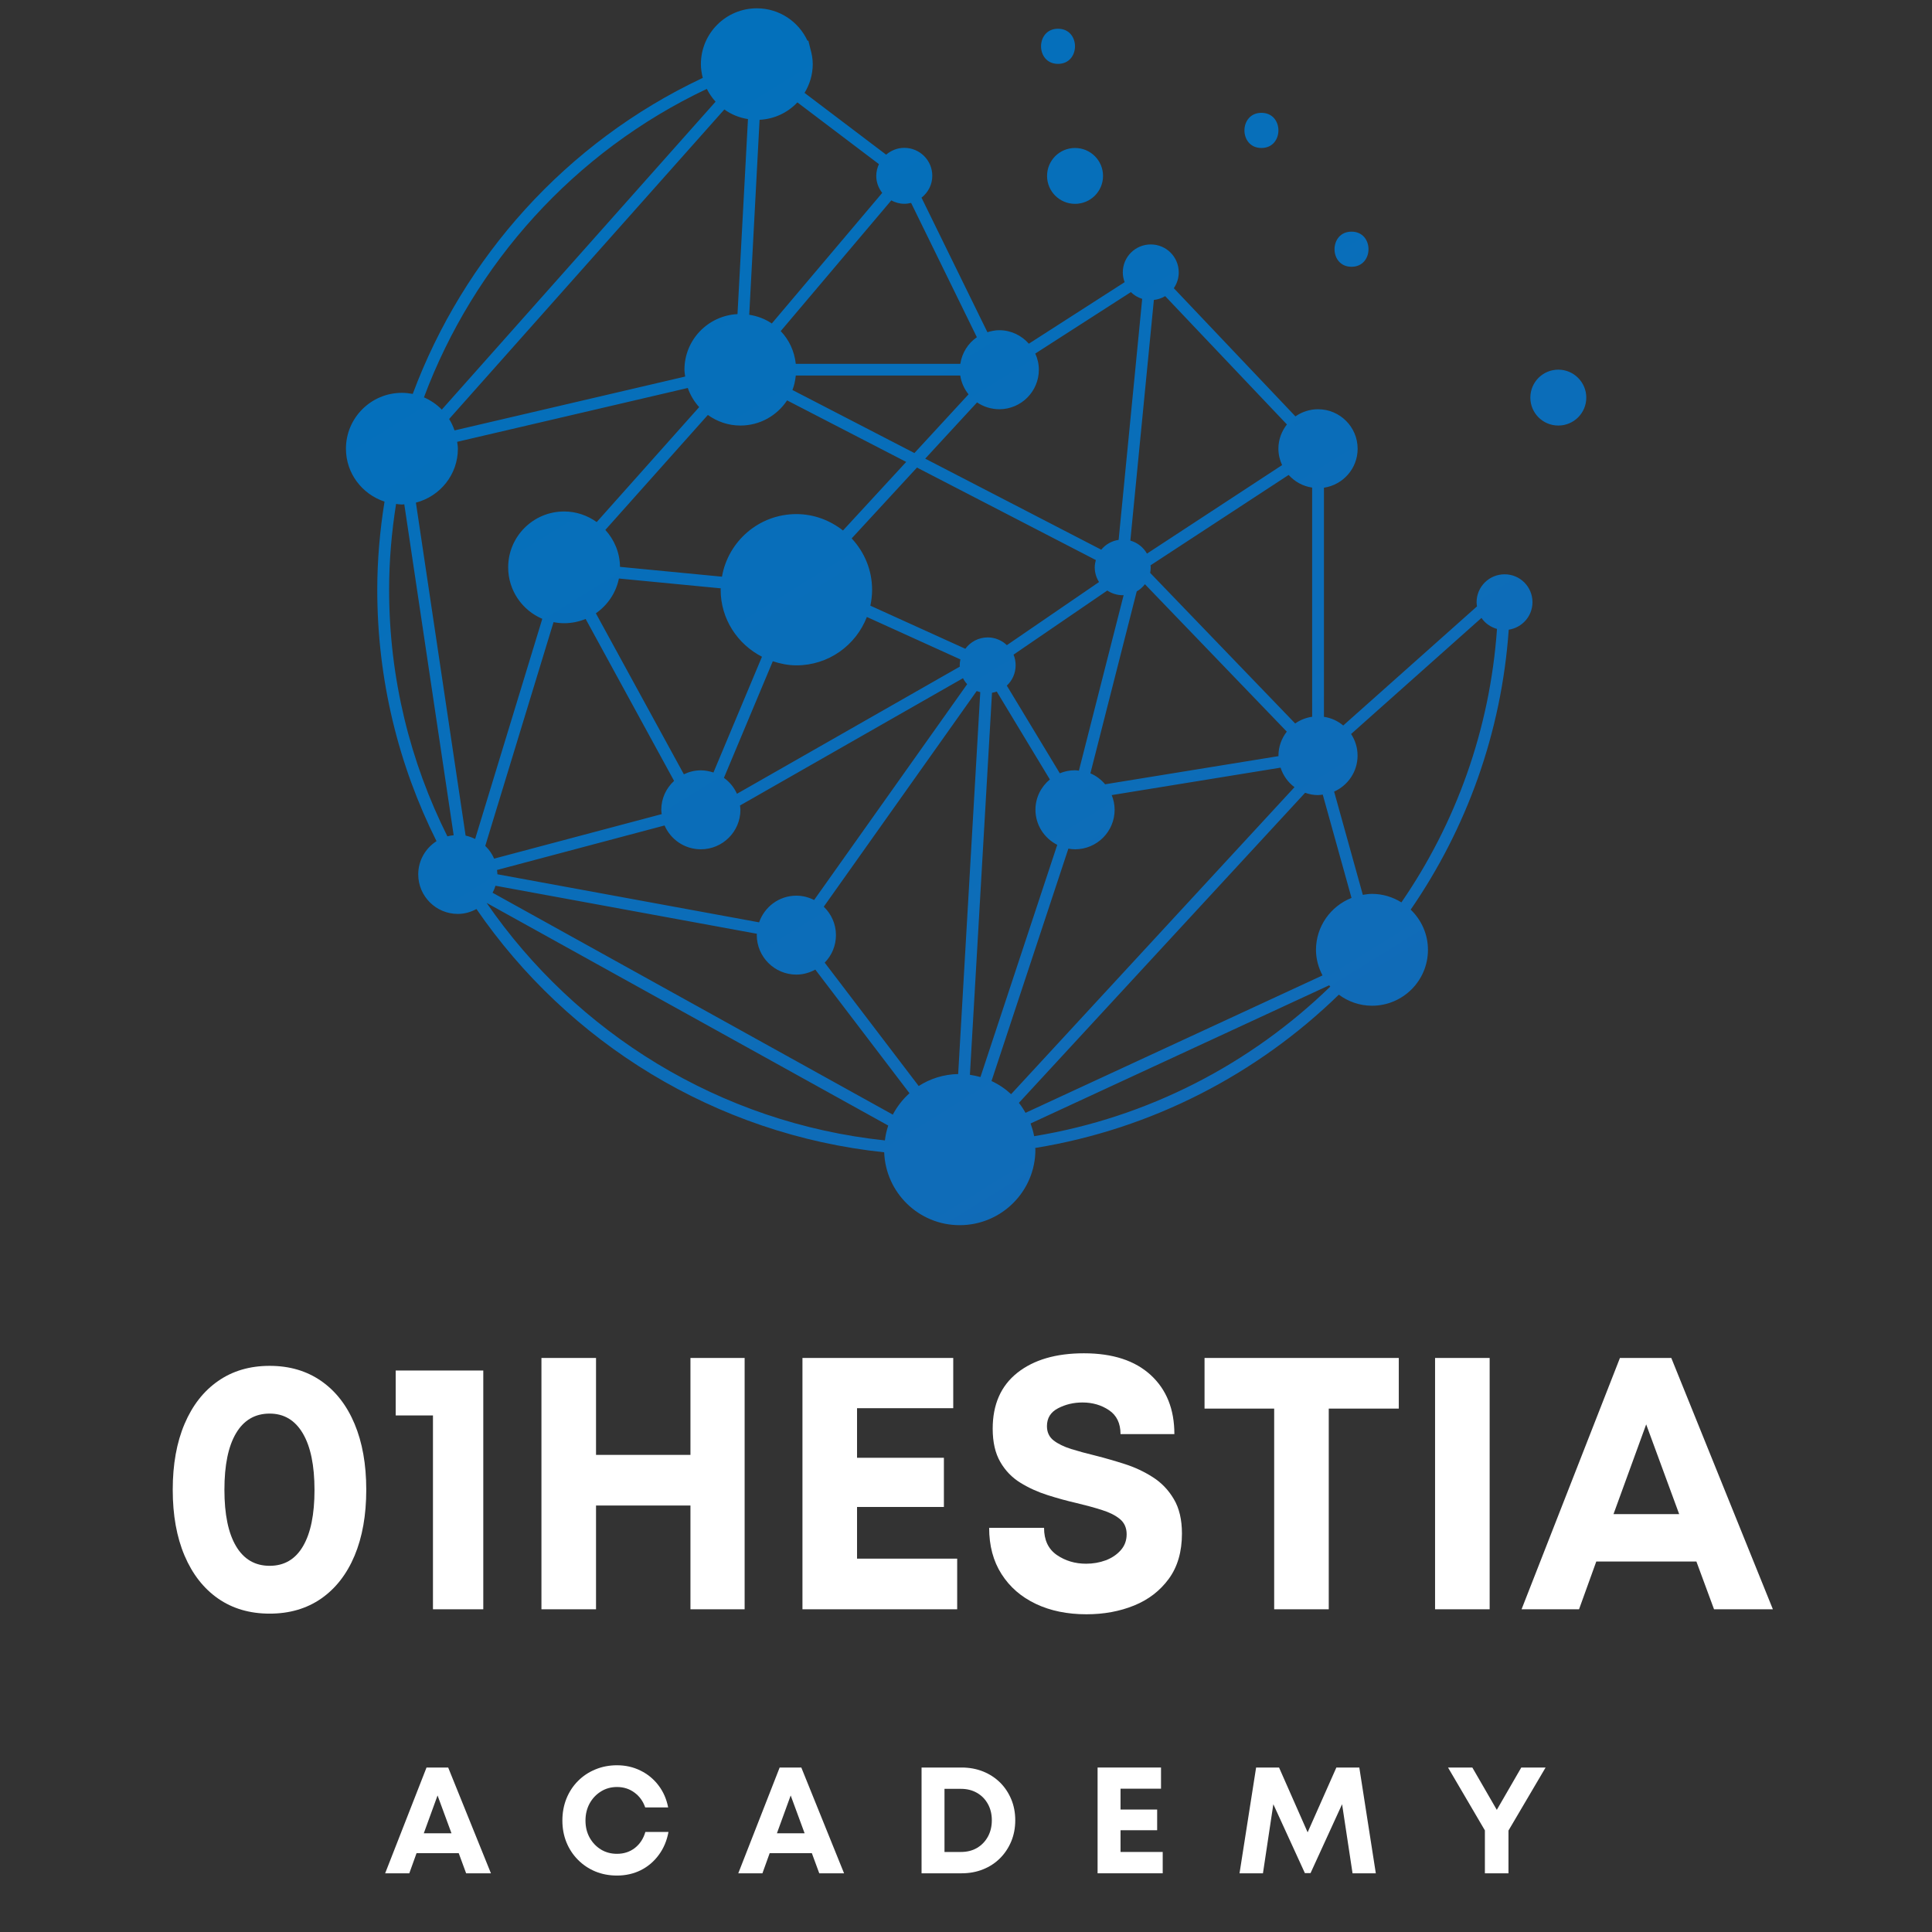 <svg xmlns="http://www.w3.org/2000/svg" xmlns:xlink="http://www.w3.org/1999/xlink" width="500" zoomAndPan="magnify" viewBox="0 0 375 375" height="500" preserveAspectRatio="xMidYMid meet" version="1.0"><rect x="0" y="0" width="375" height="375" fill="#333333" stroke="none"/><defs><g/><clipPath id="0840b7ed8a"><path d="M 67.148 1.582 L 307.898 1.582 L 307.898 237.832 L 67.148 237.832 Z M 67.148 1.582 " clip-rule="nonzero"/></clipPath><clipPath id="416cefa89f"><path d="M 208.664 28.723 C 211.668 28.723 214.098 31.145 214.098 34.145 C 214.098 37.145 211.668 39.566 208.664 39.566 C 205.66 39.566 203.234 37.145 203.234 34.145 C 203.234 31.145 205.66 28.723 208.664 28.723 Z M 297.453 116.883 C 297.453 119.594 295.453 121.82 292.844 122.223 C 291.434 142.285 284.617 160.883 273.812 176.559 C 275.871 178.531 277.164 181.289 277.164 184.367 C 277.164 190.355 272.297 195.211 266.301 195.211 C 263.887 195.211 261.668 194.395 259.867 193.066 C 244.059 208.445 223.664 219.129 200.934 222.82 C 200.934 222.922 200.969 223.027 200.969 223.129 C 200.969 231.242 194.383 237.805 186.27 237.805 C 178.332 237.805 171.91 231.504 171.621 223.66 C 138.805 220.211 110.25 202.309 92.48 176.441 C 91.391 177.031 90.18 177.391 88.863 177.391 C 84.621 177.391 81.18 173.953 81.18 169.719 C 81.18 167.008 82.598 164.629 84.727 163.27 C 77.375 148.559 73.227 131.996 73.227 114.469 C 73.227 108.691 73.734 102.98 74.637 97.363 C 70.305 95.934 67.148 91.895 67.148 87.094 C 67.148 81.109 72.016 76.25 78.012 76.25 C 78.727 76.25 79.434 76.332 80.113 76.457 C 89.984 49.984 109.891 27.648 136.227 15.203 C 136.285 15.18 136.34 15.156 136.41 15.121 C 136.191 14.266 136.043 13.379 136.043 12.457 C 136.043 6.469 140.906 1.613 146.902 1.613 C 151.27 1.613 155.027 4.207 156.738 7.922 C 156.793 7.91 156.852 7.887 156.898 7.875 L 157.293 9.48 C 157.566 10.426 157.754 11.406 157.754 12.445 C 157.754 14.496 157.152 16.402 156.16 18.027 L 172 30.023 C 172.949 29.207 174.172 28.699 175.523 28.699 C 178.527 28.699 180.957 31.121 180.957 34.121 C 180.957 35.852 180.137 37.375 178.863 38.367 L 191.656 64.484 C 192.383 64.254 193.145 64.094 193.957 64.094 C 196.254 64.094 198.289 65.117 199.699 66.711 L 218.289 54.77 C 218.07 54.172 217.934 53.535 217.934 52.867 C 217.934 49.867 220.359 47.445 223.363 47.445 C 226.367 47.445 228.793 49.867 228.793 52.867 C 228.793 54.008 228.438 55.059 227.836 55.938 L 251.441 80.82 C 252.691 79.953 254.191 79.434 255.832 79.434 C 260.074 79.434 263.516 82.871 263.516 87.105 C 263.516 90.949 260.676 94.109 256.977 94.664 L 256.977 139.137 C 258.398 139.344 259.668 139.941 260.719 140.82 L 286.684 117.699 C 286.648 117.434 286.605 117.172 286.605 116.895 C 286.605 113.895 289.031 111.473 292.035 111.473 C 295.027 111.461 297.453 113.883 297.453 116.883 Z M 250.125 92.184 L 223.316 109.73 C 223.328 109.855 223.352 109.984 223.352 110.121 C 223.352 110.492 223.316 110.848 223.246 111.195 L 251.395 140.426 C 252.355 139.746 253.477 139.297 254.688 139.125 L 254.688 94.641 C 252.875 94.375 251.293 93.484 250.125 92.184 Z M 248.148 146.668 C 248.148 144.902 248.762 143.312 249.766 142.008 L 222.23 113.398 C 221.793 113.965 221.262 114.438 220.637 114.793 L 211.645 150.105 C 212.766 150.578 213.727 151.316 214.5 152.23 L 248.172 146.762 C 248.16 146.727 248.148 146.703 248.148 146.668 Z M 152.773 77.715 C 150.832 80.656 147.504 82.598 143.715 82.598 C 141.344 82.598 139.184 81.824 137.395 80.543 L 117.496 102.855 C 119.23 104.758 120.316 107.262 120.34 110.027 L 140.133 111.934 C 141.332 105.047 147.332 99.785 154.574 99.785 C 158.008 99.785 161.117 101.008 163.625 102.969 L 175.895 89.656 Z M 177.488 87.938 L 187.992 76.539 C 187.16 75.5 186.594 74.266 186.387 72.895 L 154.461 72.895 C 154.355 73.875 154.16 74.82 153.812 75.699 Z M 186.281 129.145 C 186.281 128.754 186.328 128.359 186.41 127.992 L 168.258 119.754 C 166.129 125.246 160.828 129.145 154.574 129.145 C 152.969 129.145 151.445 128.82 150 128.348 L 140.512 150.984 C 141.609 151.766 142.488 152.828 143.043 154.074 L 186.305 129.387 C 186.293 129.293 186.281 129.227 186.281 129.145 Z M 115.656 119.039 L 132.738 150.289 C 133.742 149.805 134.852 149.52 136.043 149.52 C 136.895 149.52 137.707 149.691 138.48 149.945 L 147.898 127.473 C 143.16 125.039 139.879 120.156 139.879 114.469 C 139.879 114.379 139.902 114.285 139.902 114.195 L 120.129 112.289 C 119.562 115.082 117.922 117.469 115.656 119.039 Z M 128.992 160.223 L 96.465 168.863 C 96.5 169.141 96.547 169.406 96.547 169.695 L 147.344 179.027 C 148.383 176.016 151.215 173.848 154.574 173.848 C 155.824 173.848 156.98 174.172 158.02 174.691 L 187.727 132.801 C 187.402 132.457 187.137 132.062 186.918 131.637 L 143.633 156.348 C 143.668 156.625 143.715 156.902 143.715 157.18 C 143.715 161.41 140.27 164.848 136.031 164.848 C 132.887 164.848 130.172 162.945 128.992 160.223 Z M 191.715 123.723 C 193.156 123.723 194.465 124.301 195.434 125.223 L 213.32 112.973 C 212.801 112.141 212.488 111.172 212.488 110.121 C 212.488 109.625 212.582 109.164 212.699 108.703 L 177.984 90.754 L 165.309 104.504 C 167.75 107.121 169.273 110.605 169.273 114.469 C 169.273 115.531 169.148 116.57 168.938 117.562 L 187.367 125.926 C 188.352 124.598 189.922 123.723 191.715 123.723 Z M 195.422 133.078 L 205.707 150.094 C 206.621 149.715 207.613 149.508 208.652 149.508 C 208.918 149.508 209.16 149.551 209.414 149.586 L 218.094 115.52 C 218.035 115.52 217.988 115.531 217.934 115.531 C 216.824 115.531 215.793 115.199 214.926 114.621 L 196.727 127.066 C 196.996 127.703 197.133 128.395 197.133 129.121 C 197.133 130.703 196.473 132.098 195.422 133.078 Z M 219.398 104.93 C 220.785 105.324 221.93 106.234 222.625 107.457 L 248.852 90.277 C 248.402 89.297 248.137 88.227 248.137 87.082 C 248.137 85.309 248.773 83.68 249.789 82.387 L 226.16 57.48 C 225.5 57.875 224.762 58.129 223.965 58.219 Z M 189.645 78.109 L 179.582 89.023 L 213.75 106.695 C 214.582 105.691 215.758 104.988 217.125 104.793 L 221.699 58.012 C 220.867 57.746 220.105 57.309 219.504 56.695 L 200.945 68.625 C 201.387 69.582 201.641 70.645 201.641 71.762 C 201.641 75.996 198.195 79.434 193.957 79.434 C 192.359 79.422 190.883 78.938 189.645 78.109 Z M 151.535 64.266 C 153.156 65.949 154.195 68.164 154.461 70.621 L 186.398 70.621 C 186.723 68.488 187.902 66.629 189.609 65.453 L 176.844 39.383 C 176.426 39.484 175.988 39.555 175.535 39.555 C 174.613 39.555 173.758 39.301 172.996 38.898 Z M 145.426 61.094 C 147.031 61.348 148.52 61.91 149.805 62.789 L 171.238 37.441 C 170.531 36.531 170.082 35.391 170.082 34.145 C 170.082 33.324 170.277 32.551 170.602 31.859 L 154.773 19.875 C 152.91 21.848 150.336 23.105 147.434 23.254 Z M 87.176 81.328 C 87.613 82.02 87.949 82.758 88.227 83.543 L 132.992 73.09 C 132.934 72.652 132.852 72.215 132.852 71.75 C 132.852 65.961 137.418 61.266 143.148 60.965 L 145.18 23.113 C 143.484 22.852 141.922 22.203 140.594 21.246 Z M 82.285 77.129 C 83.594 77.691 84.77 78.5 85.754 79.504 L 138.895 19.734 C 138.215 18.996 137.648 18.156 137.195 17.254 C 111.453 29.426 91.969 51.254 82.285 77.129 Z M 88.055 162.117 L 78.473 97.883 C 78.312 97.895 78.172 97.926 78.012 97.926 C 77.617 97.926 77.25 97.859 76.879 97.812 C 76.012 103.27 75.527 108.828 75.527 114.449 C 75.527 131.648 79.617 147.902 86.84 162.336 C 87.223 162.23 87.637 162.16 88.055 162.117 Z M 105.258 120.113 C 101.363 118.461 98.637 114.609 98.637 110.121 C 98.637 104.133 103.504 99.277 109.5 99.277 C 111.855 99.277 114.027 100.051 115.82 101.332 L 135.707 79.02 C 134.734 77.945 133.984 76.688 133.5 75.305 L 88.734 85.758 C 88.793 86.195 88.875 86.633 88.875 87.094 C 88.875 92.137 85.406 96.348 80.727 97.559 L 90.375 162.195 C 91.035 162.324 91.648 162.566 92.223 162.844 Z M 94.188 164.191 C 94.918 164.883 95.508 165.727 95.91 166.66 L 128.438 158.02 C 128.402 157.742 128.355 157.465 128.355 157.18 C 128.355 154.953 129.316 152.969 130.84 151.57 L 113.672 120.137 C 112.387 120.664 110.977 120.965 109.5 120.965 C 108.793 120.965 108.113 120.887 107.441 120.758 Z M 172.406 218.469 L 94.453 175.254 C 111.844 200.484 139.715 217.961 171.758 221.355 C 171.875 220.363 172.094 219.395 172.406 218.469 Z M 176.531 212.195 L 158.25 188.199 C 157.152 188.797 155.914 189.168 154.574 189.168 C 150.336 189.168 146.891 185.73 146.891 181.496 C 146.891 181.414 146.914 181.336 146.914 181.242 L 96.176 171.922 C 96.027 172.395 95.84 172.855 95.609 173.281 L 173.293 216.348 C 174.125 214.777 175.215 213.371 176.531 212.195 Z M 190.27 134.348 C 190.039 134.277 189.797 134.219 189.574 134.129 L 159.891 175.992 C 161.348 177.391 162.258 179.34 162.258 181.508 C 162.258 183.586 161.43 185.465 160.074 186.848 L 178.32 210.797 C 180.539 209.367 183.164 208.527 185.98 208.469 Z M 190.305 209.055 L 205.211 163.984 C 202.715 162.715 200.98 160.152 200.98 157.168 C 200.98 154.789 202.078 152.703 203.777 151.293 L 193.469 134.23 C 193.168 134.336 192.867 134.418 192.547 134.465 L 188.258 208.617 C 188.953 208.723 189.633 208.871 190.305 209.055 Z M 251.258 152.793 C 249.996 151.848 249.051 150.531 248.555 149 L 215.781 154.328 C 216.141 155.215 216.348 156.176 216.348 157.18 C 216.348 161.41 212.906 164.848 208.664 164.848 C 208.227 164.848 207.797 164.793 207.371 164.723 L 192.453 209.828 C 193.863 210.477 195.133 211.34 196.254 212.379 Z M 258.203 191.5 C 258.133 191.418 258.062 191.324 257.992 191.246 L 200.035 218.066 C 200.32 218.863 200.566 219.68 200.727 220.535 C 222.879 216.902 242.766 206.484 258.203 191.5 Z M 262.328 174.285 L 256.746 154.234 C 256.434 154.27 256.133 154.328 255.82 154.328 C 254.941 154.328 254.109 154.156 253.324 153.879 L 197.77 214.062 C 198.254 214.676 198.668 215.309 199.051 216 L 256.699 189.328 C 255.914 187.828 255.43 186.156 255.43 184.344 C 255.453 179.766 258.305 175.879 262.328 174.285 Z M 290.566 122.074 C 289.332 121.727 288.258 120.977 287.551 119.938 L 262.246 142.469 C 263.031 143.668 263.504 145.109 263.504 146.656 C 263.504 149.773 261.633 152.449 258.953 153.648 L 264.523 173.688 C 265.102 173.594 265.688 173.5 266.301 173.5 C 268.406 173.5 270.348 174.125 272.012 175.152 C 282.547 159.844 289.191 141.672 290.566 122.074 Z M 302.469 71.75 C 299.465 71.75 297.039 74.176 297.039 77.176 C 297.039 80.172 299.465 82.598 302.469 82.598 C 305.473 82.598 307.898 80.172 307.898 77.176 C 307.898 74.188 305.461 71.75 302.469 71.75 Z M 205.359 12.398 C 209.75 12.398 209.762 5.578 205.359 5.578 C 200.969 5.578 200.969 12.398 205.359 12.398 Z M 262.328 51.781 C 266.719 51.781 266.73 44.965 262.328 44.965 C 257.938 44.965 257.926 51.781 262.328 51.781 Z M 244.844 28.723 C 249.234 28.723 249.246 21.902 244.844 21.902 C 240.453 21.902 240.441 28.723 244.844 28.723 Z M 244.844 28.723 " clip-rule="nonzero"/></clipPath><linearGradient x1="1820.417" gradientTransform="matrix(0.116, 0, 0, 0.115, 67.15, 1.612)" y1="2211.288" x2="319.071" gradientUnits="userSpaceOnUse" y2="-198.766" id="784d0fb3dd"><stop stop-opacity="1" stop-color="rgb(7.516%, 41.669%, 71.579%)" offset="0"/><stop stop-opacity="1" stop-color="rgb(7.397%, 41.71%, 71.613%)" offset="0.031"/><stop stop-opacity="1" stop-color="rgb(7.161%, 41.794%, 71.68%)" offset="0.062"/><stop stop-opacity="1" stop-color="rgb(6.924%, 41.876%, 71.745%)" offset="0.094"/><stop stop-opacity="1" stop-color="rgb(6.688%, 41.959%, 71.812%)" offset="0.125"/><stop stop-opacity="1" stop-color="rgb(6.45%, 42.043%, 71.88%)" offset="0.156"/><stop stop-opacity="1" stop-color="rgb(6.213%, 42.125%, 71.947%)" offset="0.188"/><stop stop-opacity="1" stop-color="rgb(5.977%, 42.207%, 72.012%)" offset="0.219"/><stop stop-opacity="1" stop-color="rgb(5.74%, 42.29%, 72.079%)" offset="0.25"/><stop stop-opacity="1" stop-color="rgb(5.504%, 42.374%, 72.147%)" offset="0.281"/><stop stop-opacity="1" stop-color="rgb(5.267%, 42.456%, 72.214%)" offset="0.312"/><stop stop-opacity="1" stop-color="rgb(5.031%, 42.538%, 72.279%)" offset="0.344"/><stop stop-opacity="1" stop-color="rgb(4.794%, 42.621%, 72.346%)" offset="0.375"/><stop stop-opacity="1" stop-color="rgb(4.556%, 42.705%, 72.414%)" offset="0.388"/><stop stop-opacity="1" stop-color="rgb(4.439%, 42.746%, 72.447%)" offset="0.406"/><stop stop-opacity="1" stop-color="rgb(4.32%, 42.787%, 72.481%)" offset="0.438"/><stop stop-opacity="1" stop-color="rgb(4.083%, 42.87%, 72.546%)" offset="0.469"/><stop stop-opacity="1" stop-color="rgb(3.847%, 42.953%, 72.614%)" offset="0.5"/><stop stop-opacity="1" stop-color="rgb(3.61%, 43.036%, 72.681%)" offset="0.531"/><stop stop-opacity="1" stop-color="rgb(3.374%, 43.118%, 72.748%)" offset="0.562"/><stop stop-opacity="1" stop-color="rgb(3.137%, 43.201%, 72.813%)" offset="0.594"/><stop stop-opacity="1" stop-color="rgb(2.901%, 43.285%, 72.881%)" offset="0.612"/><stop stop-opacity="1" stop-color="rgb(2.783%, 43.326%, 72.914%)" offset="0.625"/><stop stop-opacity="1" stop-color="rgb(2.664%, 43.367%, 72.948%)" offset="0.656"/><stop stop-opacity="1" stop-color="rgb(2.426%, 43.449%, 73.015%)" offset="0.688"/><stop stop-opacity="1" stop-color="rgb(2.19%, 43.532%, 73.08%)" offset="0.719"/><stop stop-opacity="1" stop-color="rgb(1.953%, 43.616%, 73.148%)" offset="0.75"/><stop stop-opacity="1" stop-color="rgb(1.717%, 43.698%, 73.215%)" offset="0.781"/><stop stop-opacity="1" stop-color="rgb(1.48%, 43.781%, 73.282%)" offset="0.812"/><stop stop-opacity="1" stop-color="rgb(1.244%, 43.863%, 73.347%)" offset="0.844"/><stop stop-opacity="1" stop-color="rgb(1.007%, 43.947%, 73.415%)" offset="0.875"/><stop stop-opacity="1" stop-color="rgb(0.771%, 44.029%, 73.482%)" offset="0.906"/><stop stop-opacity="1" stop-color="rgb(0.533%, 44.112%, 73.549%)" offset="0.938"/><stop stop-opacity="1" stop-color="rgb(0.296%, 44.196%, 73.615%)" offset="0.969"/><stop stop-opacity="1" stop-color="rgb(0.089%, 44.267%, 73.674%)" offset="1"/></linearGradient></defs><g clip-path="url(#0840b7ed8a)"><g clip-path="url(#416cefa89f)"><path fill="url(#784d0fb3dd)" d="M 67.148 1.613 L 67.148 237.805 L 307.898 237.805 L 307.898 1.613 Z M 67.148 1.613 " fill-rule="nonzero"/></g></g><g fill="#ffffff" fill-opacity="1"><g transform="translate(30.247, 312.361)"><g><path d="M 22.094 0.844 C 18.238 0.844 14.906 -0.129 12.094 -2.078 C 9.281 -4.035 7.109 -6.812 5.578 -10.406 C 4.047 -14.008 3.281 -18.273 3.281 -23.203 C 3.281 -28.129 4.047 -32.391 5.578 -35.984 C 7.109 -39.586 9.281 -42.363 12.094 -44.312 C 14.906 -46.27 18.238 -47.25 22.094 -47.25 C 25.945 -47.25 29.281 -46.27 32.094 -44.312 C 34.906 -42.363 37.066 -39.586 38.578 -35.984 C 40.086 -32.391 40.844 -28.129 40.844 -23.203 C 40.844 -18.273 40.086 -14.008 38.578 -10.406 C 37.066 -6.812 34.906 -4.035 32.094 -2.078 C 29.281 -0.129 25.945 0.844 22.094 0.844 Z M 22.094 -8.438 C 24.926 -8.438 27.082 -9.703 28.562 -12.234 C 30.051 -14.766 30.797 -18.398 30.797 -23.141 C 30.797 -27.922 30.039 -31.586 28.531 -34.141 C 27.02 -36.703 24.875 -37.984 22.094 -37.984 C 19.258 -37.984 17.086 -36.719 15.578 -34.188 C 14.066 -31.656 13.312 -27.992 13.312 -23.203 C 13.312 -18.422 14.066 -14.766 15.578 -12.234 C 17.086 -9.703 19.258 -8.438 22.094 -8.438 Z M 22.094 -8.438 "/></g></g></g><g fill="#ffffff" fill-opacity="1"><g transform="translate(74.429, 312.361)"><g><path d="M 2.375 -46.344 L 19.375 -46.344 L 19.375 0 L 9.609 0 L 9.609 -37.625 L 2.375 -37.625 Z M 2.375 -46.344 "/></g></g></g><g fill="#ffffff" fill-opacity="1"><g transform="translate(99.516, 312.361)"><g><path d="M 34.5 -48.781 L 45.016 -48.781 L 45.016 0 L 34.5 0 L 34.5 -20.141 L 16.172 -20.141 L 16.172 0 L 5.578 0 L 5.578 -48.781 L 16.172 -48.781 L 16.172 -29.969 L 34.5 -29.969 Z M 34.5 -48.781 "/></g></g></g><g fill="#ffffff" fill-opacity="1"><g transform="translate(150.179, 312.361)"><g><path d="M 16.172 -9.828 L 35.609 -9.828 L 35.609 0 L 5.578 0 L 5.578 -48.781 L 34.844 -48.781 L 34.844 -39.031 L 16.172 -39.031 L 16.172 -29.406 L 33.031 -29.406 L 33.031 -19.859 L 16.172 -19.859 Z M 16.172 -9.828 "/></g></g></g><g fill="#ffffff" fill-opacity="1"><g transform="translate(189.134, 312.361)"><g><path d="M 21.75 0.969 C 18.031 0.969 14.754 0.297 11.922 -1.047 C 9.086 -2.391 6.867 -4.316 5.266 -6.828 C 3.66 -9.336 2.859 -12.332 2.859 -15.812 L 13.516 -15.812 C 13.516 -13.445 14.336 -11.691 15.984 -10.547 C 17.641 -9.41 19.535 -8.844 21.672 -8.844 C 23.016 -8.844 24.281 -9.062 25.469 -9.5 C 26.656 -9.945 27.629 -10.598 28.391 -11.453 C 29.16 -12.316 29.547 -13.352 29.547 -14.562 C 29.547 -15.82 29.102 -16.812 28.219 -17.531 C 27.344 -18.25 26.16 -18.836 24.672 -19.297 C 23.18 -19.766 21.555 -20.207 19.797 -20.625 C 17.984 -21.039 16.125 -21.551 14.219 -22.156 C 12.312 -22.758 10.547 -23.562 8.922 -24.562 C 7.297 -25.562 5.992 -26.91 5.016 -28.609 C 4.035 -30.305 3.547 -32.453 3.547 -35.047 C 3.547 -39.742 5.133 -43.359 8.312 -45.891 C 11.5 -48.422 15.812 -49.688 21.25 -49.688 C 26.832 -49.688 31.156 -48.281 34.219 -45.469 C 37.281 -42.656 38.812 -38.832 38.812 -34 L 28.359 -34 C 28.359 -36.094 27.613 -37.641 26.125 -38.641 C 24.645 -39.641 22.926 -40.141 20.969 -40.141 C 19.25 -40.141 17.672 -39.766 16.234 -39.016 C 14.797 -38.273 14.078 -37.117 14.078 -35.547 C 14.078 -34.379 14.504 -33.457 15.359 -32.781 C 16.223 -32.113 17.363 -31.555 18.781 -31.109 C 20.195 -30.672 21.766 -30.242 23.484 -29.828 C 25.336 -29.359 27.238 -28.812 29.188 -28.188 C 31.145 -27.562 32.957 -26.711 34.625 -25.641 C 36.301 -24.578 37.66 -23.16 38.703 -21.391 C 39.754 -19.629 40.281 -17.398 40.281 -14.703 C 40.281 -11.172 39.43 -8.242 37.734 -5.922 C 36.035 -3.598 33.789 -1.867 31 -0.734 C 28.219 0.398 25.133 0.969 21.75 0.969 Z M 21.75 0.969 "/></g></g></g><g fill="#ffffff" fill-opacity="1"><g transform="translate(232.27, 312.361)"><g><path d="M 39.234 -48.781 L 39.234 -38.953 L 25.641 -38.953 L 25.641 0 L 15.047 0 L 15.047 -38.953 L 1.531 -38.953 L 1.531 -48.781 Z M 39.234 -48.781 "/></g></g></g><g fill="#ffffff" fill-opacity="1"><g transform="translate(272.968, 312.361)"><g><path d="M 5.578 0 L 5.578 -48.781 L 16.172 -48.781 L 16.172 0 Z M 5.578 0 "/></g></g></g><g fill="#ffffff" fill-opacity="1"><g transform="translate(294.71, 312.361)"><g><path d="M 37.984 0 L 34.562 -9.266 L 15.125 -9.266 L 11.781 0 L 0.625 0 L 19.719 -48.781 L 29.688 -48.781 L 49.406 0 Z M 24.812 -35.891 L 18.469 -18.469 L 31.219 -18.469 Z M 24.812 -35.891 "/></g></g></g><g fill="#ffffff" fill-opacity="1"><g transform="translate(74.492, 363.606)"><g><path d="M 15.984 0 L 14.547 -3.906 L 6.359 -3.906 L 4.953 0 L 0.266 0 L 8.297 -20.531 L 12.5 -20.531 L 20.797 0 Z M 10.438 -15.109 L 7.766 -7.766 L 13.141 -7.766 Z M 10.438 -15.109 "/></g></g></g><g fill="#ffffff" fill-opacity="1"><g transform="translate(107.986, 363.606)"><g><path d="M 11.766 0.438 C 10.254 0.438 8.852 0.172 7.562 -0.359 C 6.27 -0.898 5.145 -1.656 4.188 -2.625 C 3.227 -3.594 2.484 -4.727 1.953 -6.031 C 1.43 -7.332 1.172 -8.734 1.172 -10.234 C 1.172 -11.754 1.43 -13.172 1.953 -14.484 C 2.484 -15.797 3.227 -16.938 4.188 -17.906 C 5.145 -18.875 6.27 -19.625 7.562 -20.156 C 8.852 -20.695 10.254 -20.969 11.766 -20.969 C 13.422 -20.969 14.941 -20.625 16.328 -19.938 C 17.723 -19.258 18.891 -18.301 19.828 -17.062 C 20.766 -15.832 21.391 -14.406 21.703 -12.781 L 17.25 -12.781 C 16.832 -14 16.133 -14.961 15.156 -15.672 C 14.188 -16.391 13.055 -16.75 11.766 -16.75 C 10.609 -16.75 9.566 -16.457 8.641 -15.875 C 7.723 -15.301 6.992 -14.523 6.453 -13.547 C 5.922 -12.566 5.656 -11.461 5.656 -10.234 C 5.656 -9.004 5.922 -7.906 6.453 -6.938 C 6.992 -5.969 7.723 -5.195 8.641 -4.625 C 9.566 -4.062 10.609 -3.781 11.766 -3.781 C 13.109 -3.781 14.27 -4.16 15.25 -4.922 C 16.227 -5.691 16.906 -6.727 17.281 -8.031 L 21.766 -8.031 C 21.453 -6.332 20.828 -4.848 19.891 -3.578 C 18.961 -2.305 17.801 -1.316 16.406 -0.609 C 15.008 0.086 13.461 0.438 11.766 0.438 Z M 11.766 0.438 "/></g></g></g><g fill="#ffffff" fill-opacity="1"><g transform="translate(143.034, 363.606)"><g><path d="M 15.984 0 L 14.547 -3.906 L 6.359 -3.906 L 4.953 0 L 0.266 0 L 8.297 -20.531 L 12.5 -20.531 L 20.797 0 Z M 10.438 -15.109 L 7.766 -7.766 L 13.141 -7.766 Z M 10.438 -15.109 "/></g></g></g><g fill="#ffffff" fill-opacity="1"><g transform="translate(176.529, 363.606)"><g><path d="M 10.125 -20.531 C 11.625 -20.531 13.008 -20.273 14.281 -19.766 C 15.551 -19.254 16.648 -18.539 17.578 -17.625 C 18.504 -16.707 19.227 -15.625 19.75 -14.375 C 20.27 -13.133 20.531 -11.773 20.531 -10.297 C 20.531 -8.805 20.27 -7.438 19.75 -6.188 C 19.227 -4.938 18.504 -3.848 17.578 -2.922 C 16.648 -1.992 15.551 -1.273 14.281 -0.766 C 13.008 -0.254 11.625 0 10.125 0 L 2.344 0 L 2.344 -20.531 Z M 10 -4.141 C 11.176 -4.141 12.211 -4.398 13.109 -4.922 C 14.004 -5.453 14.707 -6.18 15.219 -7.109 C 15.727 -8.035 15.984 -9.098 15.984 -10.297 C 15.984 -11.484 15.727 -12.535 15.219 -13.453 C 14.707 -14.379 14.004 -15.098 13.109 -15.609 C 12.211 -16.129 11.176 -16.391 10 -16.391 L 6.797 -16.391 L 6.797 -4.141 Z M 10 -4.141 "/></g></g></g><g fill="#ffffff" fill-opacity="1"><g transform="translate(210.697, 363.606)"><g><path d="M 6.797 -4.141 L 14.984 -4.141 L 14.984 0 L 2.344 0 L 2.344 -20.531 L 14.656 -20.531 L 14.656 -16.422 L 6.797 -16.422 L 6.797 -12.375 L 13.906 -12.375 L 13.906 -8.359 L 6.797 -8.359 Z M 6.797 -4.141 "/></g></g></g><g fill="#ffffff" fill-opacity="1"><g transform="translate(239.529, 363.606)"><g><path d="M 27.516 0 L 23 0 L 20.969 -13.406 L 14.844 -0.031 L 13.75 -0.031 L 7.625 -13.406 L 5.609 0 L 1.062 0 L 4.281 -20.531 L 8.734 -20.531 L 14.281 -7.953 L 19.859 -20.531 L 24.312 -20.531 Z M 27.516 0 "/></g></g></g><g fill="#ffffff" fill-opacity="1"><g transform="translate(280.56, 363.606)"><g><path d="M 19.438 -20.531 L 12.234 -8.297 L 12.234 0 L 7.656 0 L 7.656 -8.328 L 0.5 -20.531 L 5.219 -20.531 L 9.969 -12.312 L 14.719 -20.531 Z M 19.438 -20.531 "/></g></g></g></svg>